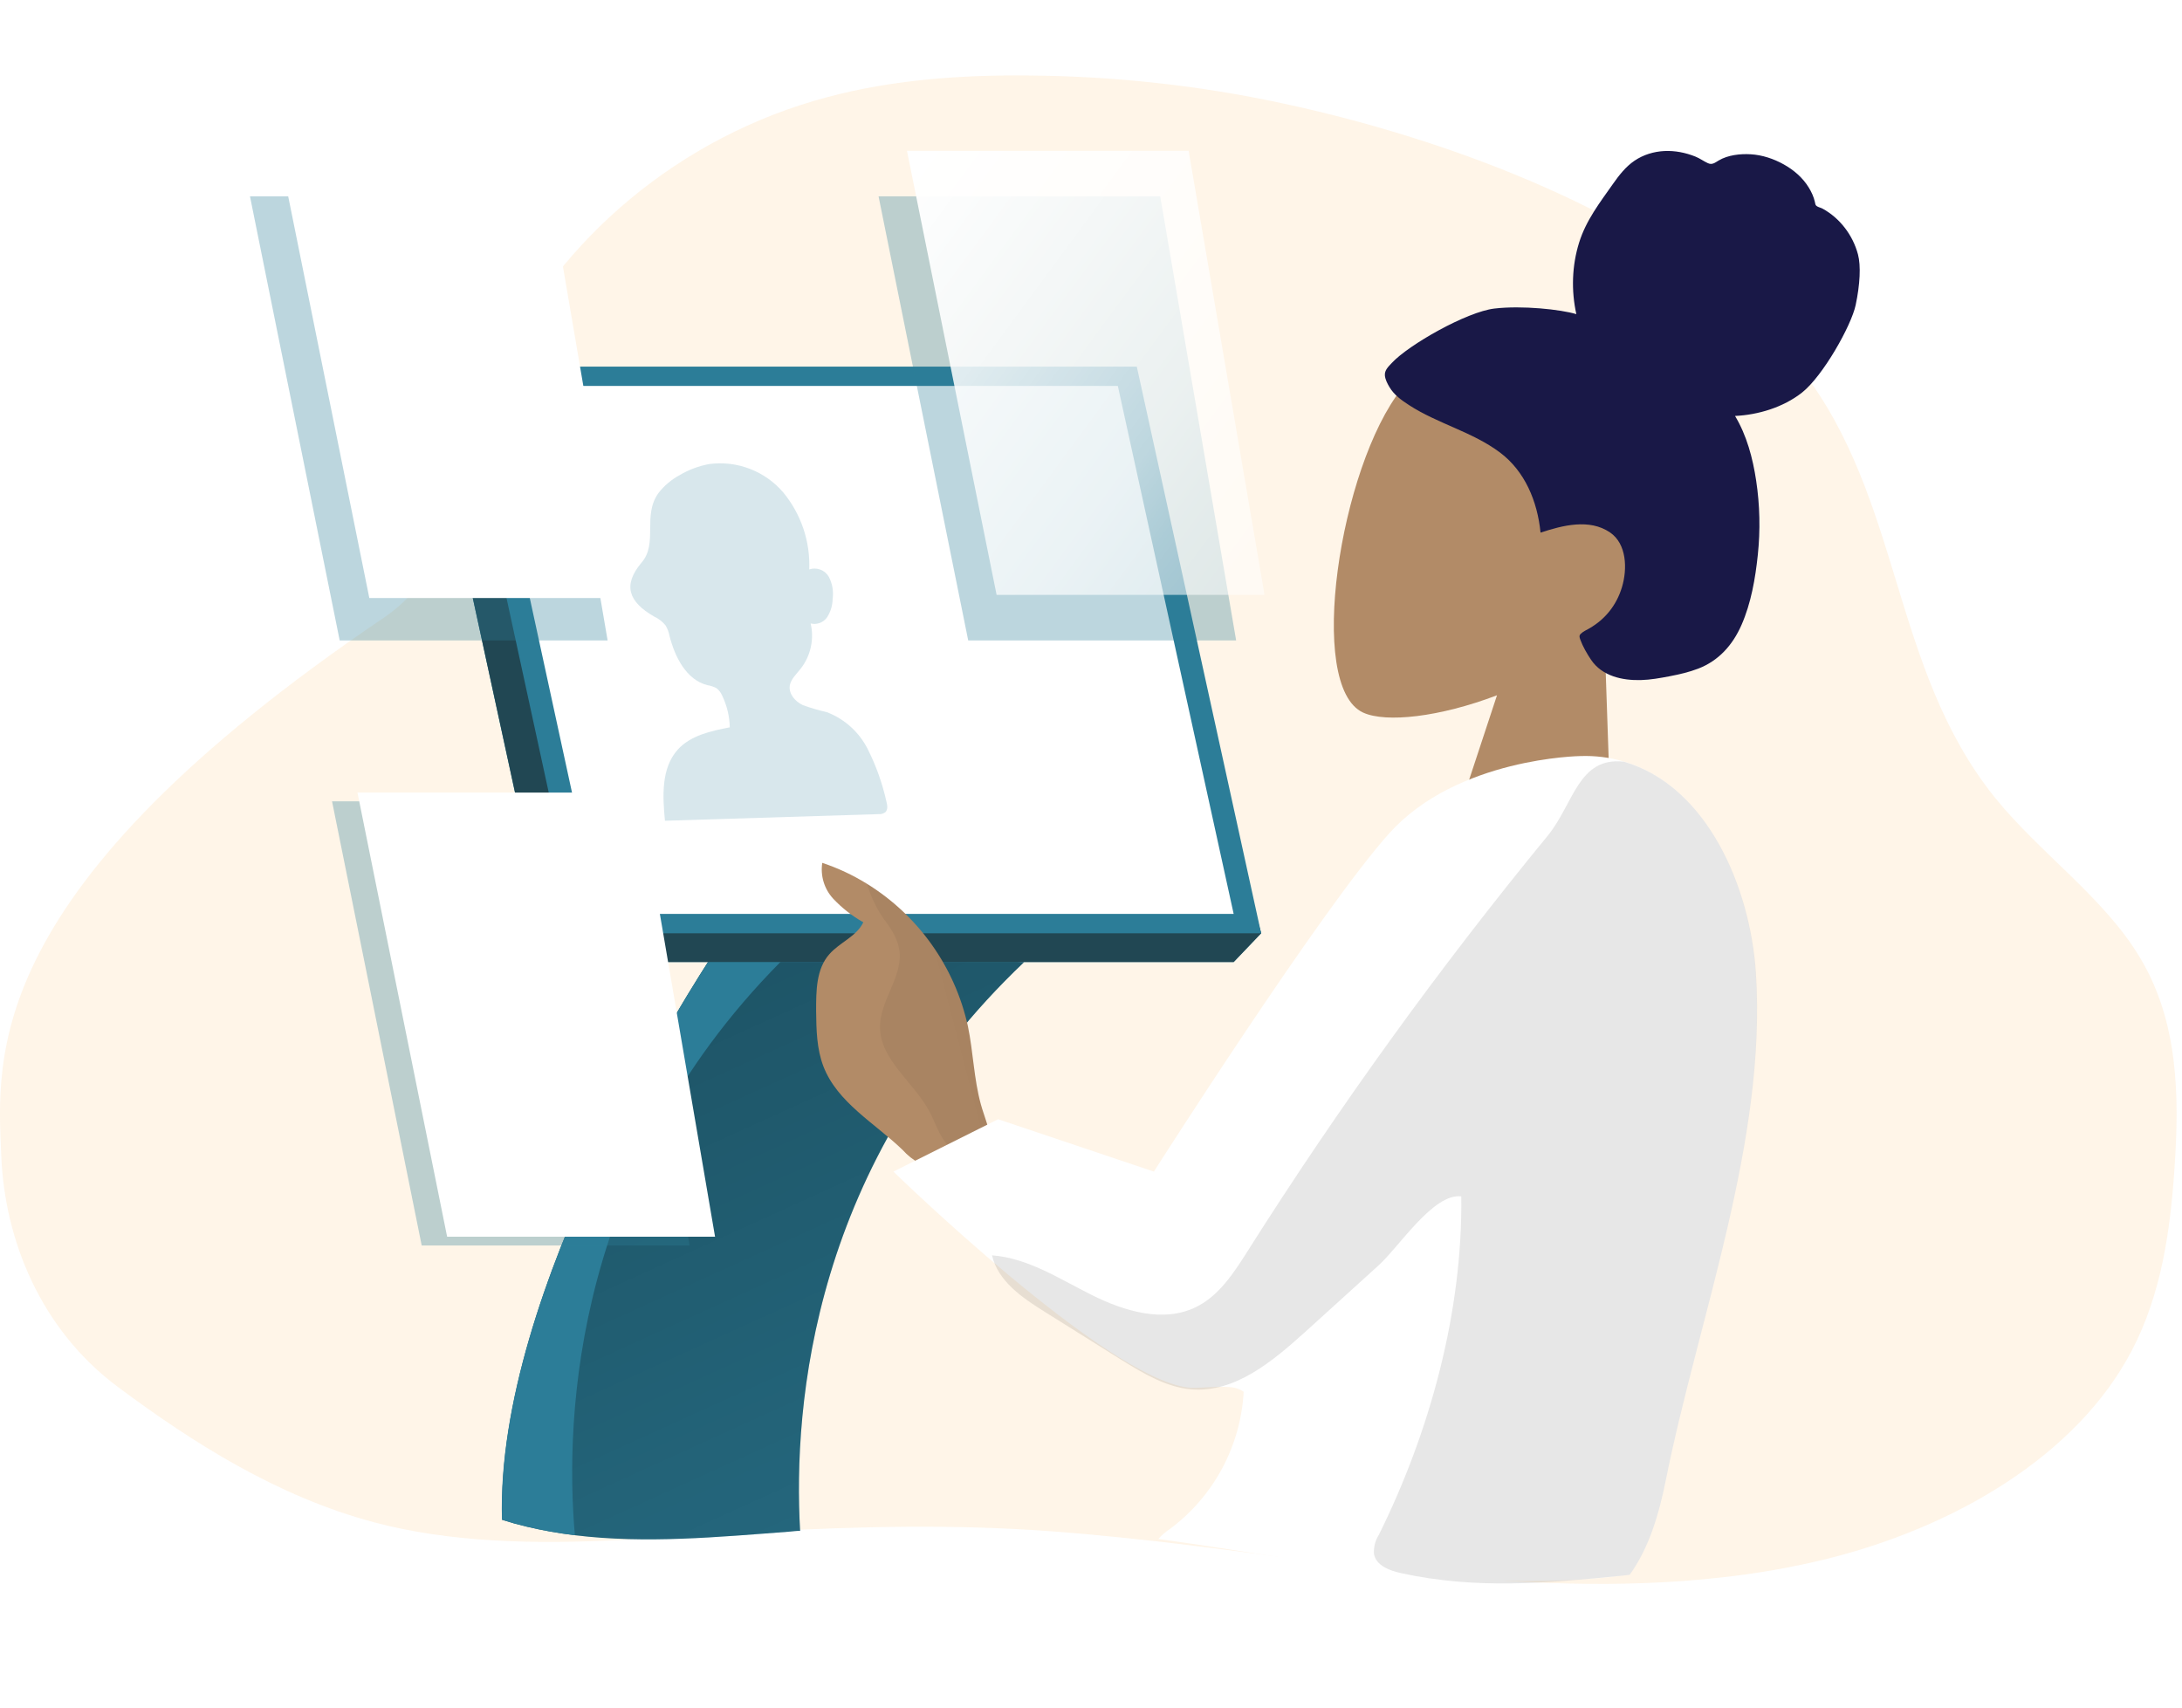 <svg width="405" height="317" viewBox="0 0 405 317" fill="none" xmlns="http://www.w3.org/2000/svg">
<g clip-path="url(#clip0)">
<path opacity="0.44" d="M403.615 216.754C402.827 228.346 401.225 240.119 395.655 250.739C385.484 270.167 362.787 283.593 338.477 289.504C332.296 290.991 325.992 292.089 319.617 292.791C300.996 294.905 281.837 293.983 263.12 292.049C247.056 290.386 231.088 287.981 215.049 286.138C206.013 285.136 196.941 284.234 187.846 283.783C170.432 282.932 152.982 283.573 135.58 284.625C134.767 284.625 133.942 284.715 133.189 284.775C117.377 285.777 101.313 287.05 85.668 285.447C82.048 285.09 78.456 284.555 74.911 283.843C73.087 283.483 71.282 283.062 69.497 282.581C51.509 277.802 35.733 267.772 21.857 257.422C7.574 246.772 0.881 230.26 0.235 214.569C-0.53 196.094 -3.518 165.244 71.254 114.646C86.959 103.966 85.632 83.035 93.102 67.264C103.859 44.651 125.899 25.363 153.591 18.019C165.544 14.833 178.248 13.881 190.81 14.011C206.78 14.122 222.674 15.865 238.14 19.202C267.351 25.464 302.012 38.178 324.039 57.706C327.848 61.056 331.288 64.688 334.318 68.557C353.082 92.684 350.967 124.074 370.281 148.051C378.648 158.401 390.6 166.637 397.245 177.828C404.333 189.651 404.524 203.508 403.615 216.754Z" fill="#FFE7CA"/>
<path d="M148.51 284.15C147.83 284.15 147.14 284.24 146.51 284.3C133.28 285.3 119.84 286.57 106.75 284.97C103.721 284.614 100.716 284.08 97.75 283.37C96.223 283.01 94.713 282.59 93.22 282.11C91.88 239.45 128.51 182.95 132.97 176.17L146.7 176.75L190.09 178.58C150.86 215.82 147.18 260.61 148.51 284.15Z" fill="#2C7D98"/>
<path d="M148.51 284.15C147.83 284.15 147.14 284.24 146.51 284.3C133.28 285.3 119.84 286.57 106.75 284.97C103.721 284.614 100.716 284.08 97.75 283.37C96.223 283.01 94.713 282.59 93.22 282.11C91.88 239.45 128.51 182.95 132.97 176.17L146.7 176.75L190.09 178.58C150.86 215.82 147.18 260.61 148.51 284.15Z" fill="url(#paint0_linear)"/>
<path d="M147.97 175.51C147.53 175.92 147.1 176.33 146.68 176.75C106.44 215.95 104.8 263 106.7 284.95C103.671 284.594 100.666 284.06 97.7 283.35C96.173 282.99 94.663 282.57 93.17 282.09C91.88 239.45 128.51 182.95 132.97 176.17L133.42 175.51H147.97Z" fill="#2C7D98"/>
<path fill-rule="evenodd" clip-rule="evenodd" d="M277.857 129.056C267.198 133.111 257.244 134.207 253.012 132.269C242.4 127.409 248.672 86.63 260.156 72.173C271.64 57.716 317.149 58.693 313.682 90.802C312.478 101.947 306.08 110.936 297.795 117.72L299.816 176.985L264.163 170.578L277.857 129.056Z" fill="#B28B67"/>
<path fill-rule="evenodd" clip-rule="evenodd" d="M277.371 57.273C282.509 56.667 289.671 57.435 292.585 58.31C291.62 53.962 291.758 49.335 293.093 45.047C294.392 40.879 296.954 37.593 299.403 34.107C300.532 32.5 301.768 30.922 303.385 29.828C305.032 28.714 306.968 28.131 308.905 28.035C310.888 27.937 312.872 28.331 314.706 29.073C315.518 29.401 316.206 29.922 316.994 30.284C317.802 30.656 318.308 30.201 319.018 29.78C320.73 28.766 323.015 28.524 324.93 28.634C327.079 28.759 329.204 29.467 331.086 30.517C332.918 31.539 334.597 32.966 335.723 34.808C336.225 35.627 336.651 36.535 336.862 37.489C336.948 37.881 336.935 38.102 337.275 38.301C337.59 38.485 337.984 38.56 338.311 38.74C341.473 40.482 343.885 43.593 344.853 47.205C345.418 49.312 345.237 52.811 344.429 56.624C343.622 60.438 338.352 69.819 334.45 72.885C330.967 75.621 326.32 77.006 322.04 77.208C324.21 80.809 325.328 85.023 325.961 89.218C326.648 93.774 326.749 98.399 326.266 103.005C325.806 107.382 325.015 111.955 323.24 116C321.58 119.783 318.966 122.661 315.205 124.109C313.482 124.773 311.684 125.18 309.887 125.526C308.116 125.866 306.343 126.187 304.543 126.233C301.137 126.32 297.374 125.524 295.313 122.462C294.57 121.358 293.78 119.997 293.321 118.729C293.156 118.274 293.06 117.978 293.423 117.626C293.858 117.205 294.488 116.936 295.003 116.638C297.941 114.941 300.036 112.346 301.049 108.997C302.076 105.599 301.946 100.951 298.835 98.829C294.995 96.209 290.011 97.528 285.939 98.862C285.36 93.025 283.019 87.443 278.399 83.984C273.287 80.156 266.9 78.668 261.561 75.213C260.169 74.312 258.765 73.322 257.888 71.839C257.522 71.219 257.104 70.426 257.047 69.683C256.971 68.707 257.715 68.034 258.311 67.391C261.472 63.982 272.233 57.88 277.371 57.273Z" fill="#191847"/>
<path d="M79.59 73.39L84.69 68.05L205.9 73.39L234.08 173.23L228.98 178.57H102.42L79.59 73.39Z" fill="#2C7D98"/>
<path d="M79.59 73.39L84.69 68.05L205.9 73.39L234.08 173.23L228.98 178.57H102.42L79.59 73.39Z" fill="#214753"/>
<path d="M84.69 68.05H211L234.08 173.23H107.52L84.69 68.05Z" fill="#2C7D98"/>
<path d="M89.79 71.64H207.48L228.98 169.64H111.06L89.79 71.64Z" fill="white"/>
<path d="M183.65 212.01C183.567 212.717 183.308 213.392 182.898 213.973C182.488 214.555 181.938 215.025 181.3 215.34C179.46 216.42 177.21 216.48 175.07 216.51C173.586 216.641 172.091 216.446 170.69 215.94C169.495 215.295 168.422 214.446 167.52 213.43C162.32 208.43 155.41 204.64 152.83 197.93C151.58 194.67 151.52 191.1 151.48 187.63C151.48 183.94 151.48 179.89 153.93 177.12C155.84 174.93 159 173.82 160.24 171.19C158.153 170.015 156.257 168.528 154.62 166.78C153.813 165.896 153.214 164.843 152.868 163.697C152.522 162.551 152.437 161.343 152.62 160.16C155.517 161.125 158.292 162.424 160.89 164.03C165.628 166.959 169.73 170.809 172.953 175.352C176.175 179.896 178.453 185.04 179.65 190.48C180.65 195.29 180.75 200.29 182.07 205.04C182.66 207.24 183.91 209.8 183.65 212.01Z" fill="#B28B67"/>
<path d="M183.65 212.01C183.174 212.222 182.748 212.532 182.4 212.92C181.05 214.92 177.72 214.41 176.02 212.66C174.32 210.91 173.66 208.44 172.5 206.29C169.6 200.84 163.32 196.74 163.34 190.57C163.34 185.8 167.34 181.57 166.98 176.88C166.78 174.4 165.43 172.38 163.98 170.5C162.633 168.512 161.598 166.331 160.91 164.03C165.648 166.959 169.75 170.809 172.973 175.352C176.195 179.896 178.473 185.04 179.67 190.48C180.67 195.29 180.77 200.29 182.09 205.04C182.66 207.24 183.91 209.8 183.65 212.01Z" fill="url(#paint1_linear)"/>
<path d="M309.18 274.79C307.95 280.94 306.11 287.3 302.49 292.3C301.97 292.37 301.49 292.44 300.93 292.49C297.81 292.87 294.677 293.14 291.53 293.3C279.399 293.77 267.25 293.188 255.22 291.56C241.78 289.9 228.42 287.5 215 285.66C215.628 284.951 216.347 284.328 217.14 283.81C221.152 280.827 224.459 276.998 226.826 272.595C229.194 268.192 230.564 263.322 230.84 258.33C230.044 257.799 229.116 257.501 228.16 257.47C225.62 257.23 222.35 257.78 220.48 257.55C204.94 255.6 165.83 217.47 165.83 217.47L185.26 207.75L214.17 217.47C214.17 217.47 245.26 168.65 257.89 154.64C270.52 140.63 293.3 140.34 293.3 140.34C296.03 140.238 298.758 140.576 301.38 141.34C316.86 145.87 324.84 164.64 325.88 180.53C327.97 211.79 315.22 244.64 309.18 274.79Z" fill="white"/>
<path d="M309.18 274.79C307.95 280.94 306.11 287.3 302.49 292.3C301.97 292.37 301.49 292.44 300.93 292.49C287 293.88 273.93 295.04 260.09 292.01C257.94 291.54 255.4 290.6 255.02 288.43C254.94 287.176 255.262 285.928 255.94 284.87C265.42 265.73 271.49 243.53 271.23 222.07C266.07 221.42 259.7 231.41 255.94 234.82L242.11 247.36C236.11 252.76 229.21 258.52 221.2 257.89C216.48 257.52 212.26 254.95 208.2 252.45L193.97 243.53C189.78 240.92 185.23 237.83 184.13 233.01C190.82 233.52 196.68 237.4 202.68 240.39C208.68 243.38 215.91 245.57 221.94 242.64C226.28 240.53 229.04 236.22 231.62 232.15C248.565 205.366 267.143 179.65 287.25 155.15C292.1 149.24 292.91 140.43 301.41 141.38C316.89 145.91 324.87 164.68 325.91 180.57C327.97 211.79 315.22 244.64 309.18 274.79Z" fill="url(#paint2_linear)"/>
<path opacity="0.18" d="M122.224 91.506C123.276 90.153 124.597 89.033 126.104 88.216C127.825 87.187 129.719 86.479 131.694 86.126C134.24 85.798 136.828 86.113 139.223 87.04C141.617 87.968 143.742 89.478 145.404 91.436C148.698 95.439 150.407 100.514 150.204 105.696C150.876 105.467 151.607 105.48 152.271 105.732C152.936 105.984 153.491 106.459 153.844 107.076C154.501 108.342 154.746 109.783 154.544 111.196C154.524 112.38 154.178 113.535 153.544 114.536C153.216 115.028 152.744 115.407 152.193 115.62C151.641 115.833 151.037 115.87 150.464 115.726C150.805 117.182 150.814 118.696 150.488 120.156C150.163 121.615 149.512 122.983 148.584 124.156C147.804 125.156 146.794 126.046 146.584 127.276C146.384 128.816 147.584 130.216 149.024 130.886C150.483 131.411 151.972 131.848 153.484 132.196C156.754 133.451 159.444 135.874 161.034 138.996C162.598 142.095 163.77 145.377 164.524 148.766C164.704 149.446 164.844 150.276 164.324 150.766C163.95 151.035 163.492 151.159 163.034 151.116L123.424 152.346C122.974 147.756 122.714 142.566 125.804 139.136C128.194 136.496 131.954 135.686 135.454 135.006C135.411 132.982 134.937 130.991 134.064 129.166C133.837 128.596 133.46 128.099 132.974 127.726C132.444 127.452 131.873 127.266 131.284 127.176C127.394 126.176 125.284 121.986 124.284 118.096C124.156 117.391 123.906 116.714 123.544 116.096C122.971 115.392 122.246 114.828 121.424 114.446C116.594 111.676 115.584 108.586 119.064 104.446C122.194 100.876 119.184 95.696 122.224 91.506Z" fill="#2C7D98"/>
<path opacity="0.32" d="M46.4 36.45L63.05 118.88H112.78L98.69 36.45H46.4Z" fill="#2C7D98"/>
<path opacity="0.32" d="M61.63 148.74L78.27 231.18H128L113.91 148.74H61.63Z" fill="#2C7D98"/>
<path opacity="0.32" d="M163.07 36.45L179.71 118.88H229.44L215.35 36.45H163.07Z" fill="#2C7D98"/>
<path d="M168.34 27.99L184.98 110.42H234.71L220.62 27.99H168.34Z" fill="url(#paint3_linear)"/>
<g filter="url(#filter0_d)">
<path d="M53 30L68.548 107H115L101.843 30H53Z" fill="url(#paint4_linear)"/>
</g>
<g filter="url(#filter1_d)">
<path d="M66.35 143.12L82.99 225.55H132.72L118.63 143.12H66.35Z" fill="url(#paint5_linear)"/>
</g>
</g>
<defs>
<filter id="filter0_d" x="3" y="-16" width="162" height="177" filterUnits="userSpaceOnUse" color-interpolation-filters="sRGB">
<feFlood flood-opacity="0" result="BackgroundImageFix"/>
<feColorMatrix in="SourceAlpha" type="matrix" values="0 0 0 0 0 0 0 0 0 0 0 0 0 0 0 0 0 0 127 0"/>
<feOffset dy="4"/>
<feGaussianBlur stdDeviation="25"/>
<feColorMatrix type="matrix" values="0 0 0 0 0.125 0 0 0 0 0.533 0 0 0 0 0.627 0 0 0 0.08 0"/>
<feBlend mode="normal" in2="BackgroundImageFix" result="effect1_dropShadow"/>
<feBlend mode="normal" in="SourceGraphic" in2="effect1_dropShadow" result="shape"/>
</filter>
<filter id="filter1_d" x="16.35" y="97.12" width="166.37" height="182.43" filterUnits="userSpaceOnUse" color-interpolation-filters="sRGB">
<feFlood flood-opacity="0" result="BackgroundImageFix"/>
<feColorMatrix in="SourceAlpha" type="matrix" values="0 0 0 0 0 0 0 0 0 0 0 0 0 0 0 0 0 0 127 0"/>
<feOffset dy="4"/>
<feGaussianBlur stdDeviation="25"/>
<feColorMatrix type="matrix" values="0 0 0 0 0.125 0 0 0 0 0.533 0 0 0 0 0.627 0 0 0 0.08 0"/>
<feBlend mode="normal" in2="BackgroundImageFix" result="effect1_dropShadow"/>
<feBlend mode="normal" in="SourceGraphic" in2="effect1_dropShadow" result="shape"/>
</filter>
<linearGradient id="paint0_linear" x1="91.63" y1="120.41" x2="216.25" y2="394.41" gradientUnits="userSpaceOnUse">
<stop offset="0.01"/>
<stop offset="0.13" stop-opacity="0.69"/>
<stop offset="0.25" stop-opacity="0.32"/>
<stop offset="1" stop-opacity="0"/>
</linearGradient>
<linearGradient id="paint1_linear" x1="4249.27" y1="8272.26" x2="2143.94" y2="8820.13" gradientUnits="userSpaceOnUse">
<stop offset="0.01"/>
<stop offset="0.13" stop-opacity="0.69"/>
<stop offset="0.25" stop-opacity="0.32"/>
<stop offset="1" stop-opacity="0"/>
</linearGradient>
<linearGradient id="paint2_linear" x1="82335.6" y1="27033.9" x2="-18707.3" y2="37348.9" gradientUnits="userSpaceOnUse">
<stop offset="0.01"/>
<stop offset="0.13" stop-opacity="0.69"/>
<stop offset="0.25" stop-opacity="0.32"/>
<stop offset="1" stop-opacity="0"/>
</linearGradient>
<linearGradient id="paint3_linear" x1="156.29" y1="34.93" x2="617.82" y2="375.01" gradientUnits="userSpaceOnUse">
<stop offset="0.01" stop-color="white"/>
<stop offset="0.13" stop-color="white" stop-opacity="0.69"/>
<stop offset="0.15" stop-color="white" stop-opacity="0.61"/>
<stop offset="0.2" stop-color="white" stop-opacity="0.47"/>
<stop offset="0.25" stop-color="white" stop-opacity="0.34"/>
<stop offset="0.3" stop-color="white" stop-opacity="0.23"/>
<stop offset="0.36" stop-color="white" stop-opacity="0.15"/>
<stop offset="0.44" stop-color="white" stop-opacity="0.08"/>
<stop offset="0.52" stop-color="white" stop-opacity="0.03"/>
<stop offset="0.65" stop-color="white" stop-opacity="0.01"/>
<stop offset="1" stop-color="white" stop-opacity="0"/>
</linearGradient>
<linearGradient id="paint4_linear" x1="656.26" y1="2403.91" x2="29502.7" y2="19519" gradientUnits="userSpaceOnUse">
<stop offset="0.01" stop-color="white"/>
<stop offset="0.13" stop-color="white" stop-opacity="0.69"/>
<stop offset="0.15" stop-color="white" stop-opacity="0.61"/>
<stop offset="0.2" stop-color="white" stop-opacity="0.47"/>
<stop offset="0.25" stop-color="white" stop-opacity="0.34"/>
<stop offset="0.3" stop-color="white" stop-opacity="0.23"/>
<stop offset="0.36" stop-color="white" stop-opacity="0.15"/>
<stop offset="0.44" stop-color="white" stop-opacity="0.08"/>
<stop offset="0.52" stop-color="white" stop-opacity="0.03"/>
<stop offset="0.65" stop-color="white" stop-opacity="0.01"/>
<stop offset="1" stop-color="white" stop-opacity="0"/>
</linearGradient>
<linearGradient id="paint5_linear" x1="1280.92" y1="11523.4" x2="36239.2" y2="32263.8" gradientUnits="userSpaceOnUse">
<stop offset="0.01" stop-color="white"/>
<stop offset="0.13" stop-color="white" stop-opacity="0.69"/>
<stop offset="0.15" stop-color="white" stop-opacity="0.61"/>
<stop offset="0.2" stop-color="white" stop-opacity="0.47"/>
<stop offset="0.25" stop-color="white" stop-opacity="0.34"/>
<stop offset="0.3" stop-color="white" stop-opacity="0.23"/>
<stop offset="0.36" stop-color="white" stop-opacity="0.15"/>
<stop offset="0.44" stop-color="white" stop-opacity="0.08"/>
<stop offset="0.52" stop-color="white" stop-opacity="0.03"/>
<stop offset="0.65" stop-color="white" stop-opacity="0.01"/>
<stop offset="1" stop-color="white" stop-opacity="0"/>
</linearGradient>
<clipPath id="clip0">
<rect width="405" height="317" fill="white"/>
</clipPath>
</defs>
</svg>
